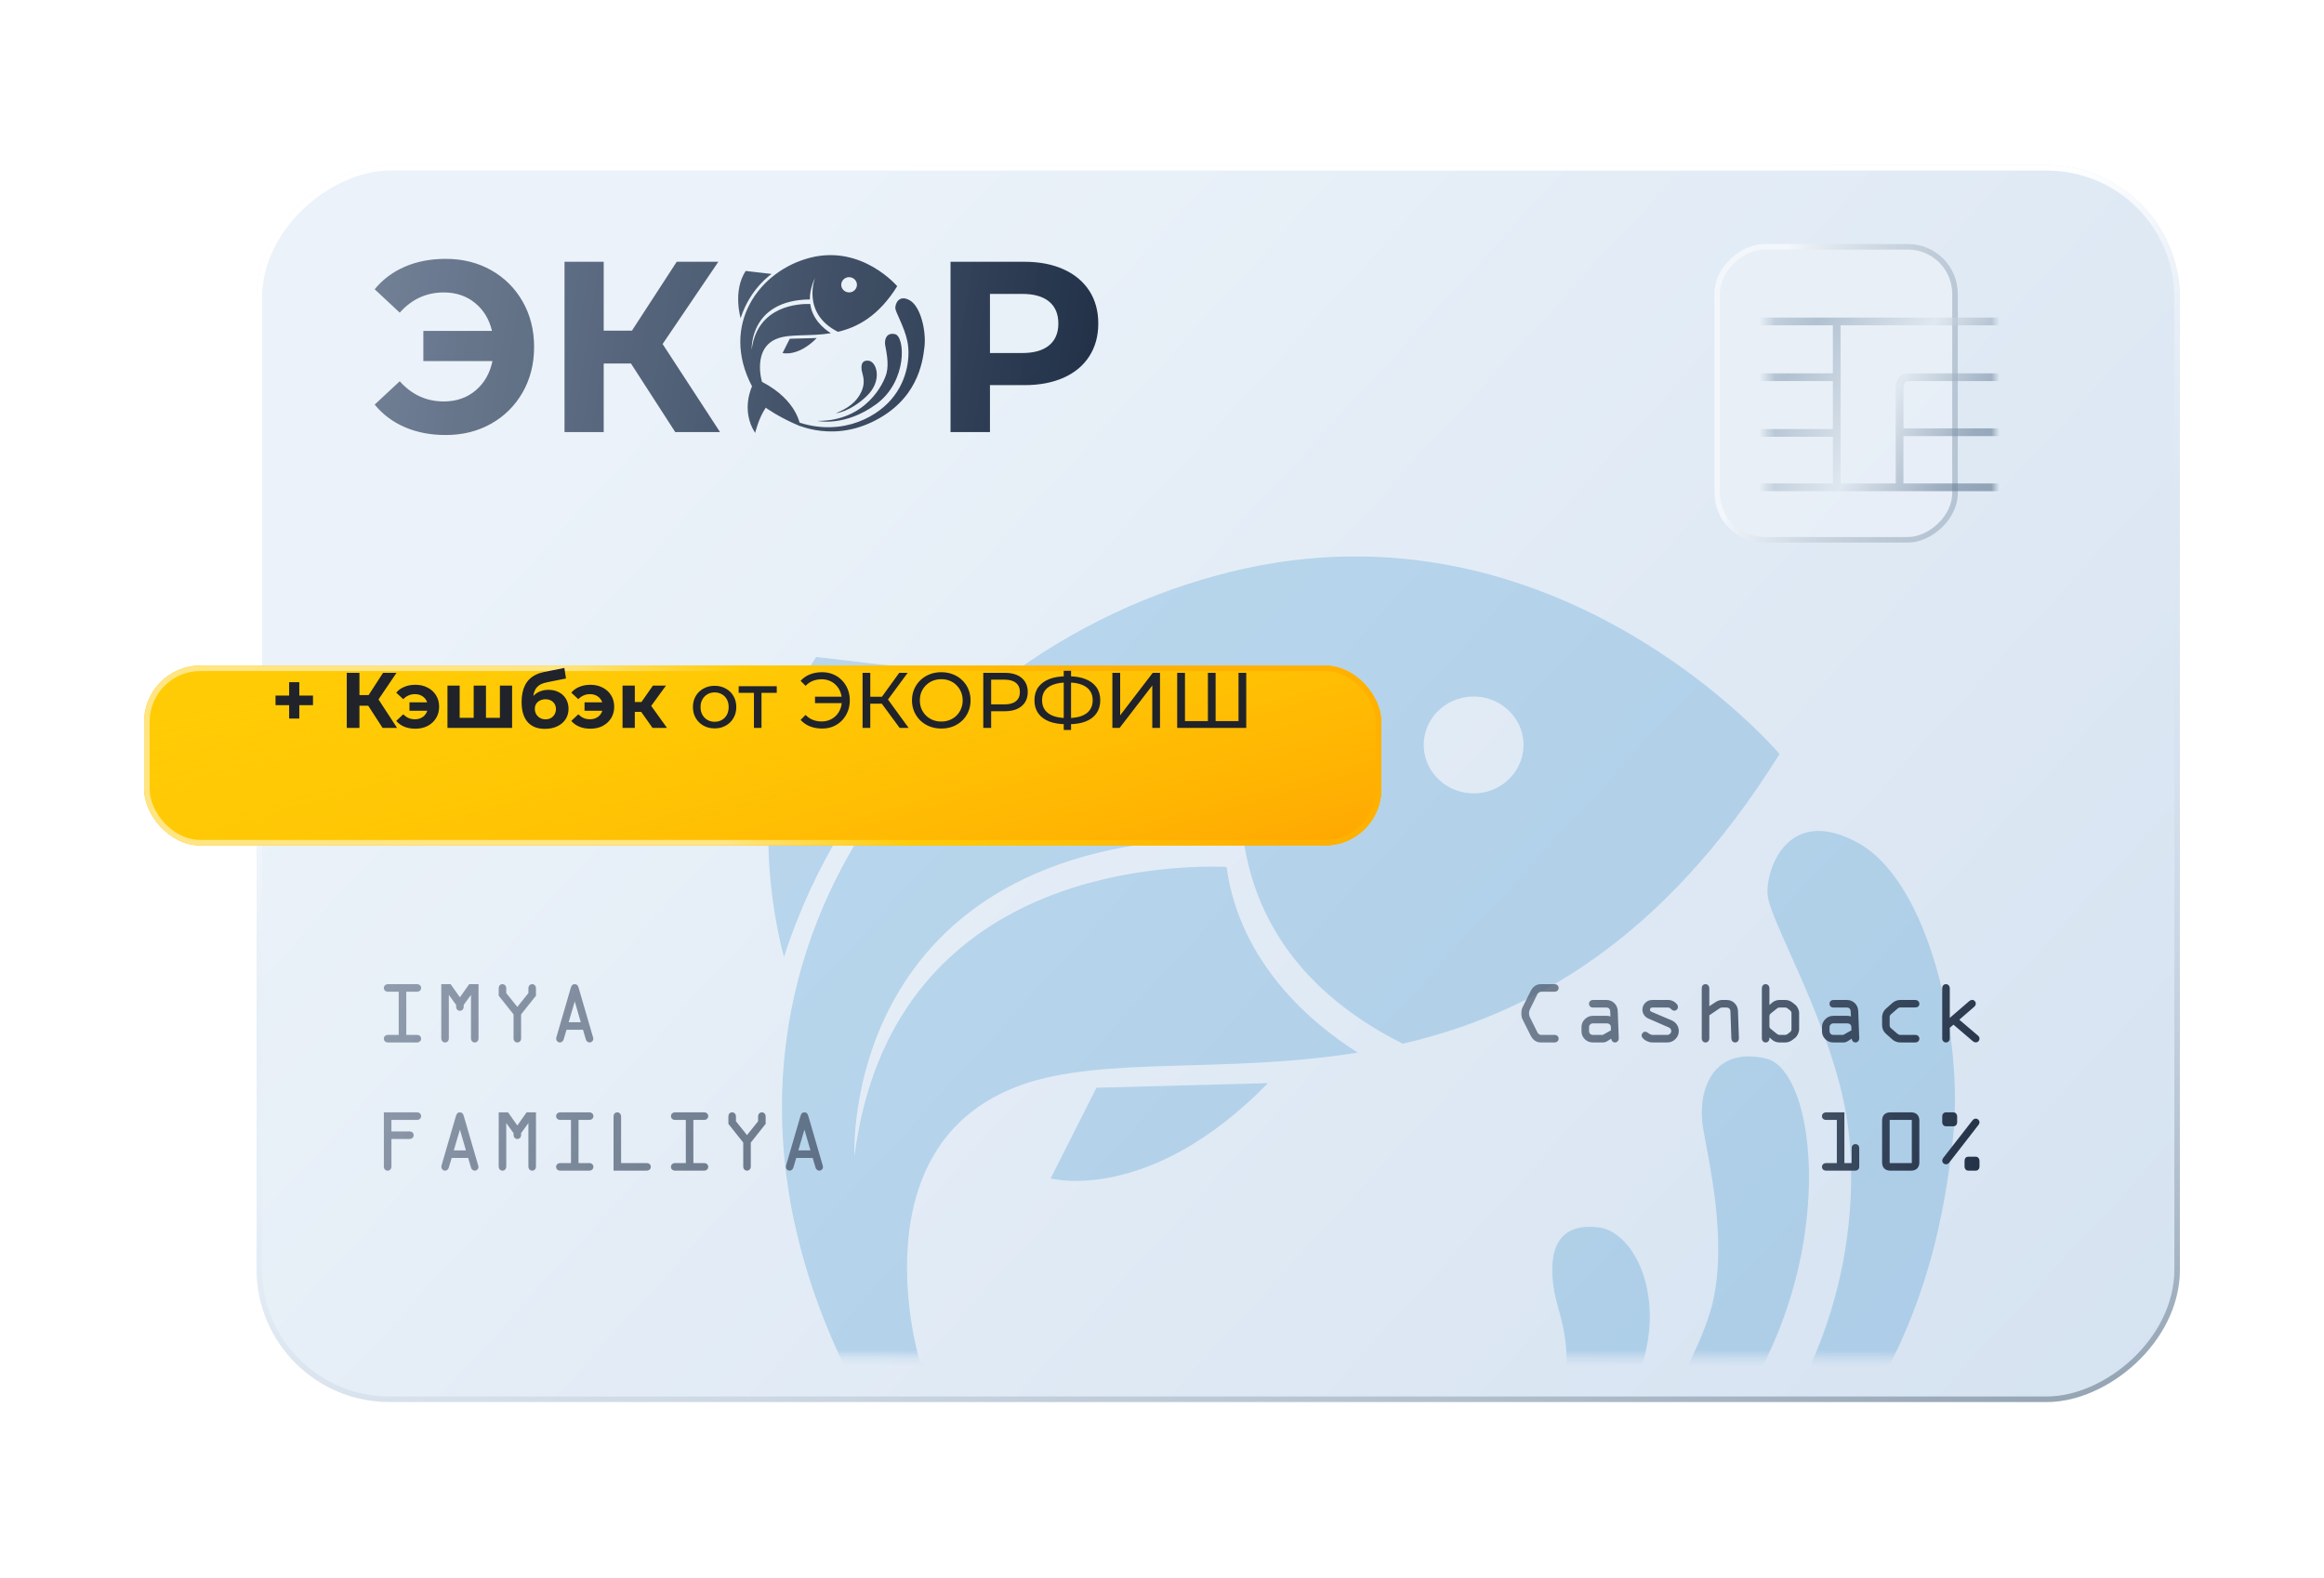 <svg width="290" height="197" viewBox="0 0 290 197" fill="none" xmlns="http://www.w3.org/2000/svg">
<g filter="url(#filter0_d_2710_96674)">
<rect x="25" y="169.383" width="154.386" height="240" rx="16.56" transform="rotate(-90 25 169.383)" fill="url(#paint0_linear_2710_96674)"/>
<rect x="25.345" y="169.038" width="153.696" height="239.31" rx="16.215" transform="rotate(-90 25.345 169.038)" stroke="url(#paint1_linear_2710_96674)" stroke-width="0.69"/>
</g>
<mask id="mask0_2710_96674" style="mask-type:alpha" maskUnits="userSpaceOnUse" x="25" y="14" width="240" height="156">
<rect x="25.345" y="169.038" width="153.696" height="239.31" rx="16.215" transform="rotate(-90 25.345 169.038)" fill="url(#paint2_linear_2710_96674)" stroke="url(#paint3_linear_2710_96674)" stroke-width="0.69"/>
</mask>
<g mask="url(#mask0_2710_96674)">
<g opacity="0.2">
<path d="M137.877 201.828C137.877 201.828 167.081 218.731 202.448 201.658C237.816 184.585 242.186 155.205 243.667 142.396C245.144 129.584 240.716 110.128 231.907 105.24C223.101 100.348 220.308 108.546 220.571 111.691C220.835 114.836 227.639 126.246 230.05 137.408C232.46 148.567 230.957 168.1 217.301 183.967C203.646 199.831 173.972 214.364 138.659 200.156L137.877 201.828Z" fill="#0071BC"/>
<path d="M158.756 200.922C158.756 200.922 180.709 205.878 205.571 187.544C230.437 169.214 228.268 133.964 220.376 132.128C213.492 130.527 211.78 136.421 212.517 140.785C213.25 145.149 215.61 154.938 213.659 162.83C211.702 170.722 197.483 201.15 158.756 200.922Z" fill="#0071BC"/>
<path d="M173.359 194.899C173.359 194.899 184.621 193.799 197.704 181.386C210.787 168.973 205.682 153.932 199.435 153.199C193.191 152.469 193.404 157.949 193.954 161.219C194.504 164.49 197.855 170.68 192.425 180.071C186.996 189.461 177.801 192.815 173.359 194.899Z" fill="#0071BC"/>
<path d="M109.348 210.445C109.348 210.445 112.174 198.495 117.777 190.455C117.777 190.455 128.356 198.237 145.153 205.145C145.153 205.145 143.454 184.827 114.774 169.941C114.774 169.941 106.548 142.854 127.471 135.415C137.683 131.785 152.852 134.055 169.417 131.386C163.514 127.636 154.709 120.159 153.051 108.203C144.529 107.932 111.121 109.145 106.616 144.359C106.616 144.359 104.598 105.138 152.781 104.588C152.713 99.549 153.891 93.802 156.939 87.312C156.939 87.312 145.716 115.544 175.043 130.28C190.819 126.61 207.465 117.535 222.061 94.12C222.061 94.12 194.389 61.322 153.611 71.365C112.837 81.418 81.087 124.558 106.899 173.549C106.899 173.549 97.633 192.317 109.348 210.445ZM179.68 97.442C177.148 95.191 176.971 91.364 179.294 88.901C181.618 86.438 185.554 86.27 188.09 88.525C190.63 90.779 190.8 94.606 188.476 97.066C186.162 99.529 182.22 99.697 179.68 97.442Z" fill="#0071BC"/>
<path d="M122.438 84.404C122.438 84.404 105.567 95.444 97.833 119.434C97.833 119.434 91.409 97.811 101.843 82.008L122.438 84.404Z" fill="#0071BC"/>
<path d="M158.228 135.195L136.819 135.774L131.109 147.091C131.113 147.091 143.362 150.426 158.228 135.195Z" fill="#0071BC"/>
</g>
</g>
<g filter="url(#filter1_dd_2710_96674)">
<rect x="17.982" y="76.055" width="154.386" height="22.456" rx="7.018" fill="#FFCB05"/>
<rect x="17.982" y="76.055" width="154.386" height="22.456" rx="7.018" fill="url(#paint4_linear_2710_96674)"/>
<rect x="18.327" y="76.4" width="153.696" height="21.766" rx="6.673" stroke="url(#paint5_linear_2710_96674)" stroke-width="0.69"/>
</g>
<path d="M36.081 89.69V85.151H37.349V89.69H36.081ZM34.382 88.02V86.822H39.058V88.02H34.382ZM47.741 90.859L45.599 87.549L46.886 86.772L49.549 90.859H47.741ZM43.271 90.859V83.982H44.853V90.859H43.271ZM44.391 88.089V86.763H46.788V88.089H44.391ZM47.034 87.598L45.57 87.421L47.8 83.982H49.48L47.034 87.598ZM51.094 88.718V87.666H53.854V88.718H51.094ZM51.83 85.475C52.407 85.475 52.918 85.593 53.363 85.829C53.808 86.058 54.159 86.379 54.414 86.792C54.67 87.205 54.797 87.68 54.797 88.217C54.797 88.747 54.67 89.222 54.414 89.641C54.159 90.054 53.808 90.378 53.363 90.614C52.918 90.843 52.407 90.958 51.83 90.958C51.326 90.958 50.868 90.876 50.455 90.712C50.049 90.542 49.712 90.299 49.443 89.985L50.317 89.16C50.514 89.356 50.73 89.51 50.966 89.621C51.208 89.726 51.477 89.779 51.772 89.779C52.092 89.779 52.371 89.713 52.607 89.582C52.849 89.451 53.039 89.268 53.176 89.032C53.314 88.796 53.383 88.524 53.383 88.217C53.383 87.902 53.314 87.627 53.176 87.391C53.039 87.156 52.849 86.972 52.607 86.841C52.371 86.71 52.092 86.645 51.772 86.645C51.477 86.645 51.208 86.7 50.966 86.812C50.73 86.916 50.514 87.07 50.317 87.273L49.443 86.458C49.712 86.137 50.049 85.895 50.455 85.731C50.868 85.561 51.326 85.475 51.83 85.475ZM59.443 89.602L59.109 89.956V85.574H60.642V89.956L60.288 89.602H62.724L62.38 89.956V85.574H63.903V90.859H55.837V85.574H57.36V89.956L57.016 89.602H59.443ZM67.997 90.977C67.565 90.977 67.172 90.915 66.818 90.791C66.465 90.66 66.157 90.46 65.895 90.191C65.639 89.916 65.439 89.566 65.295 89.14C65.158 88.714 65.089 88.207 65.089 87.617C65.089 87.198 65.125 86.815 65.197 86.468C65.269 86.121 65.377 85.806 65.521 85.525C65.665 85.237 65.849 84.984 66.072 84.768C66.301 84.546 66.566 84.362 66.867 84.218C67.175 84.067 67.522 83.953 67.909 83.874L70.424 83.373L70.63 84.689L68.41 85.132C68.279 85.158 68.128 85.194 67.958 85.24C67.794 85.279 67.627 85.341 67.457 85.426C67.293 85.511 67.139 85.633 66.995 85.79C66.858 85.941 66.746 86.14 66.661 86.389C66.576 86.632 66.533 86.933 66.533 87.293C66.533 87.404 66.537 87.49 66.543 87.549C66.556 87.607 66.566 87.67 66.573 87.735C66.586 87.801 66.592 87.902 66.592 88.04L66.101 87.558C66.245 87.251 66.428 86.989 66.651 86.772C66.88 86.556 67.142 86.392 67.437 86.281C67.739 86.163 68.073 86.104 68.439 86.104C68.937 86.104 69.373 86.206 69.746 86.409C70.126 86.605 70.421 86.884 70.63 87.244C70.84 87.604 70.945 88.013 70.945 88.472C70.945 88.97 70.82 89.409 70.571 89.788C70.322 90.162 69.975 90.453 69.53 90.663C69.091 90.873 68.58 90.977 67.997 90.977ZM68.076 89.788C68.331 89.788 68.557 89.733 68.754 89.621C68.95 89.504 69.101 89.35 69.206 89.16C69.317 88.963 69.373 88.744 69.373 88.501C69.373 88.266 69.317 88.056 69.206 87.873C69.101 87.689 68.95 87.545 68.754 87.44C68.557 87.336 68.328 87.283 68.066 87.283C67.811 87.283 67.581 87.336 67.378 87.44C67.175 87.539 67.018 87.676 66.907 87.853C66.795 88.03 66.74 88.236 66.74 88.472C66.74 88.714 66.795 88.937 66.907 89.14C67.025 89.337 67.182 89.494 67.378 89.612C67.581 89.73 67.814 89.788 68.076 89.788ZM72.94 88.718V87.666H75.701V88.718H72.94ZM73.677 85.475C74.253 85.475 74.764 85.593 75.209 85.829C75.655 86.058 76.005 86.379 76.26 86.792C76.516 87.205 76.644 87.68 76.644 88.217C76.644 88.747 76.516 89.222 76.26 89.641C76.005 90.054 75.655 90.378 75.209 90.614C74.764 90.843 74.253 90.958 73.677 90.958C73.172 90.958 72.714 90.876 72.301 90.712C71.895 90.542 71.558 90.299 71.289 89.985L72.164 89.16C72.36 89.356 72.576 89.51 72.812 89.621C73.054 89.726 73.323 89.779 73.618 89.779C73.939 89.779 74.217 89.713 74.453 89.582C74.695 89.451 74.885 89.268 75.023 89.032C75.16 88.796 75.229 88.524 75.229 88.217C75.229 87.902 75.16 87.627 75.023 87.391C74.885 87.156 74.695 86.972 74.453 86.841C74.217 86.71 73.939 86.645 73.618 86.645C73.323 86.645 73.054 86.7 72.812 86.812C72.576 86.916 72.36 87.07 72.164 87.273L71.289 86.458C71.558 86.137 71.895 85.895 72.301 85.731C72.714 85.561 73.172 85.475 73.677 85.475ZM81.427 90.859L79.658 88.354L80.906 87.617L83.234 90.859H81.427ZM77.683 90.859V85.574H79.216V90.859H77.683ZM78.764 88.855V87.627H80.611V88.855H78.764ZM81.053 88.393L79.619 88.236L81.476 85.574H83.107L81.053 88.393ZM89.176 90.918C88.652 90.918 88.187 90.804 87.781 90.575C87.375 90.345 87.054 90.031 86.818 89.631C86.583 89.225 86.465 88.767 86.465 88.256C86.465 87.738 86.583 87.28 86.818 86.88C87.054 86.481 87.375 86.17 87.781 85.947C88.187 85.718 88.652 85.603 89.176 85.603C89.694 85.603 90.156 85.718 90.562 85.947C90.974 86.17 91.295 86.481 91.524 86.88C91.76 87.273 91.878 87.732 91.878 88.256C91.878 88.773 91.76 89.232 91.524 89.631C91.295 90.031 90.974 90.345 90.562 90.575C90.156 90.804 89.694 90.918 89.176 90.918ZM89.176 90.093C89.51 90.093 89.808 90.018 90.07 89.867C90.339 89.716 90.549 89.504 90.699 89.228C90.85 88.947 90.925 88.623 90.925 88.256C90.925 87.882 90.85 87.562 90.699 87.293C90.549 87.018 90.339 86.805 90.07 86.654C89.808 86.504 89.51 86.428 89.176 86.428C88.842 86.428 88.544 86.504 88.282 86.654C88.02 86.805 87.811 87.018 87.653 87.293C87.496 87.562 87.418 87.882 87.418 88.256C87.418 88.623 87.496 88.947 87.653 89.228C87.811 89.504 88.02 89.716 88.282 89.867C88.544 90.018 88.842 90.093 89.176 90.093ZM94.08 90.859V86.232L94.316 86.478H92.174V85.652H96.929V86.478H94.797L95.023 86.232V90.859H94.08ZM101.701 87.765V86.959H105.385V87.765H101.701ZM102.585 83.904C103.083 83.904 103.541 83.992 103.96 84.169C104.38 84.339 104.743 84.585 105.051 84.906C105.365 85.22 105.608 85.59 105.778 86.016C105.955 86.442 106.043 86.91 106.043 87.421C106.043 87.932 105.955 88.4 105.778 88.826C105.608 89.251 105.365 89.625 105.051 89.946C104.743 90.26 104.38 90.506 103.96 90.683C103.541 90.853 103.083 90.938 102.585 90.938C102.035 90.938 101.527 90.846 101.062 90.663C100.604 90.48 100.217 90.211 99.903 89.857L100.522 89.238C100.797 89.52 101.102 89.726 101.436 89.857C101.776 89.988 102.143 90.054 102.536 90.054C102.896 90.054 103.23 89.988 103.538 89.857C103.846 89.726 104.111 89.546 104.334 89.317C104.563 89.081 104.74 88.803 104.864 88.482C104.989 88.154 105.051 87.801 105.051 87.421C105.051 87.041 104.989 86.691 104.864 86.37C104.74 86.042 104.563 85.764 104.334 85.534C104.111 85.299 103.846 85.115 103.538 84.984C103.23 84.853 102.896 84.788 102.536 84.788C102.143 84.788 101.776 84.853 101.436 84.984C101.102 85.115 100.797 85.322 100.522 85.603L99.903 84.984C100.217 84.631 100.604 84.362 101.062 84.179C101.527 83.995 102.035 83.904 102.585 83.904ZM112.263 90.859L109.767 87.47L110.563 86.979L113.383 90.859H112.263ZM107.635 90.859V83.982H108.598V90.859H107.635ZM108.303 87.833V86.969H110.533V87.833H108.303ZM110.651 87.529L109.747 87.391L112.213 83.982H113.265L110.651 87.529ZM117.465 90.938C116.941 90.938 116.453 90.85 116.001 90.673C115.556 90.496 115.169 90.25 114.842 89.936C114.514 89.615 114.259 89.242 114.076 88.816C113.892 88.39 113.801 87.925 113.801 87.421C113.801 86.916 113.892 86.451 114.076 86.026C114.259 85.6 114.514 85.23 114.842 84.915C115.169 84.595 115.556 84.346 116.001 84.169C116.447 83.992 116.935 83.904 117.465 83.904C117.989 83.904 118.47 83.992 118.909 84.169C119.355 84.339 119.741 84.585 120.069 84.906C120.403 85.22 120.658 85.59 120.835 86.016C121.018 86.442 121.11 86.91 121.11 87.421C121.11 87.932 121.018 88.4 120.835 88.826C120.658 89.251 120.403 89.625 120.069 89.946C119.741 90.26 119.355 90.506 118.909 90.683C118.47 90.853 117.989 90.938 117.465 90.938ZM117.465 90.064C117.845 90.064 118.195 89.998 118.516 89.867C118.844 89.736 119.125 89.553 119.361 89.317C119.604 89.075 119.79 88.793 119.921 88.472C120.059 88.151 120.128 87.801 120.128 87.421C120.128 87.041 120.059 86.691 119.921 86.37C119.79 86.049 119.604 85.77 119.361 85.534C119.125 85.292 118.844 85.106 118.516 84.975C118.195 84.844 117.845 84.778 117.465 84.778C117.079 84.778 116.722 84.844 116.394 84.975C116.073 85.106 115.792 85.292 115.549 85.534C115.307 85.77 115.117 86.049 114.979 86.37C114.848 86.691 114.783 87.041 114.783 87.421C114.783 87.801 114.848 88.151 114.979 88.472C115.117 88.793 115.307 89.075 115.549 89.317C115.792 89.553 116.073 89.736 116.394 89.867C116.722 89.998 117.079 90.064 117.465 90.064ZM122.698 90.859V83.982H125.38C125.983 83.982 126.497 84.077 126.923 84.267C127.348 84.457 127.676 84.732 127.905 85.092C128.134 85.453 128.249 85.882 128.249 86.379C128.249 86.877 128.134 87.306 127.905 87.666C127.676 88.02 127.348 88.295 126.923 88.492C126.497 88.682 125.983 88.777 125.38 88.777H123.239L123.681 88.315V90.859H122.698ZM123.681 88.413L123.239 87.922H125.351C125.98 87.922 126.454 87.788 126.775 87.519C127.103 87.251 127.267 86.871 127.267 86.379C127.267 85.888 127.103 85.508 126.775 85.24C126.454 84.971 125.98 84.837 125.351 84.837H123.239L123.681 84.346V88.413ZM133.072 90.398C132.233 90.398 131.516 90.283 130.92 90.054C130.324 89.818 129.869 89.477 129.554 89.032C129.24 88.587 129.083 88.046 129.083 87.411C129.083 86.776 129.24 86.235 129.554 85.79C129.869 85.344 130.324 85.004 130.92 84.768C131.516 84.532 132.233 84.415 133.072 84.415C133.085 84.415 133.108 84.415 133.14 84.415C133.18 84.415 133.216 84.415 133.248 84.415C133.288 84.415 133.311 84.415 133.317 84.415C134.156 84.415 134.87 84.532 135.459 84.768C136.055 85.004 136.51 85.344 136.825 85.79C137.139 86.235 137.296 86.776 137.296 87.411C137.296 88.04 137.139 88.58 136.825 89.032C136.517 89.477 136.068 89.818 135.479 90.054C134.896 90.283 134.188 90.398 133.357 90.398C133.343 90.398 133.314 90.398 133.268 90.398C133.229 90.398 133.19 90.398 133.15 90.398C133.111 90.398 133.085 90.398 133.072 90.398ZM133.18 89.631C133.193 89.631 133.209 89.631 133.229 89.631C133.248 89.631 133.258 89.631 133.258 89.631C133.926 89.625 134.49 89.54 134.948 89.376C135.407 89.206 135.754 88.957 135.99 88.629C136.232 88.295 136.353 87.886 136.353 87.401C136.353 86.923 136.232 86.52 135.99 86.193C135.747 85.865 135.397 85.616 134.938 85.446C134.486 85.276 133.933 85.191 133.278 85.191C133.271 85.191 133.255 85.191 133.229 85.191C133.209 85.191 133.193 85.191 133.18 85.191C132.505 85.191 131.932 85.276 131.46 85.446C130.995 85.61 130.642 85.855 130.399 86.183C130.157 86.51 130.036 86.92 130.036 87.411C130.036 87.902 130.16 88.311 130.409 88.639C130.658 88.966 131.015 89.215 131.48 89.386C131.952 89.549 132.518 89.631 133.18 89.631ZM132.738 91.115V83.727H133.651V91.115H132.738ZM138.807 90.859V83.982H139.78V89.287L143.847 83.982H144.751V90.859H143.788V85.564L139.711 90.859H138.807ZM150.953 90.005L150.727 90.26V83.982H151.689V90.26L151.444 90.005H154.794L154.548 90.26V83.982H155.511V90.859H146.895V83.982H147.868V90.26L147.622 90.005H150.953Z" fill="#202329"/>
<g opacity="0.6" filter="url(#filter2_dd_2710_96674)">
<rect x="220.15" y="68.414" width="35.88" height="28.98" rx="5.52" transform="rotate(-90 220.15 68.414)" fill="#ECF2F9"/>
<rect x="219.805" y="68.759" width="36.57" height="29.67" rx="5.865" transform="rotate(-90 219.805 68.759)" stroke="url(#paint6_linear_2710_96674)" stroke-width="0.69"/>
</g>
<mask id="mask1_2710_96674" style="mask-type:alpha" maskUnits="userSpaceOnUse" x="220" y="32" width="29" height="37">
<rect x="220.461" y="68.18" width="35.334" height="28.539" rx="5.52" transform="rotate(-90 220.461 68.18)" fill="#E5E9F4"/>
</mask>
<g mask="url(#mask1_2710_96674)">
<path opacity="0.6" d="M205.662 40.125L229.2 40.125M229.2 40.125V47.081M229.2 40.125L260.862 40.125M229.2 54.038V60.825M229.2 54.038L205.662 54.038M229.2 54.038V47.081M229.2 60.825L205.662 60.825M229.2 60.825H237.034M229.2 47.081H205.662M237.034 60.825L260.862 60.825M237.034 60.825V53.953M260.862 47.081H238.015C237.473 47.081 237.034 47.689 237.034 48.439V53.953M237.034 53.953H260.862" stroke="url(#paint7_linear_2710_96674)" stroke-width="0.966" stroke-linejoin="round"/>
</g>
<path d="M61.287 33.723C62.957 34.664 64.268 35.971 65.22 37.641C66.172 39.311 66.647 41.2 66.647 43.305C66.647 45.412 66.172 47.299 65.22 48.97C64.268 50.64 62.957 51.946 61.287 52.888C59.616 53.829 57.728 54.3 55.623 54.3C53.739 54.3 52.043 53.976 50.535 53.328C49.027 52.68 47.766 51.739 46.754 50.503L49.882 47.588C51.38 49.269 53.212 50.109 55.38 50.109C56.939 50.109 58.26 49.653 59.343 48.742C60.426 47.831 61.13 46.606 61.454 45.067H52.828V41.301H61.393C61.048 39.843 60.34 38.679 59.267 37.808C58.194 36.938 56.898 36.502 55.38 36.502C53.212 36.502 51.38 37.342 49.882 39.023L46.754 36.107C47.766 34.873 49.027 33.931 50.535 33.283C52.043 32.635 53.739 32.311 55.623 32.311C57.728 32.311 59.616 32.782 61.287 33.723ZM78.735 45.371H75.333V53.935H70.443V32.675H75.333V41.27H78.856L84.445 32.675H89.638L82.683 42.941L89.851 53.935H84.263L78.735 45.371ZM132.72 33.617C134.106 34.244 135.175 35.135 135.924 36.289C136.673 37.444 137.048 38.81 137.048 40.39C137.048 41.949 136.673 43.31 135.924 44.475C135.175 45.639 134.106 46.53 132.72 47.147C131.333 47.765 129.698 48.074 127.815 48.074H123.532V53.935H118.612V32.675H127.815C129.698 32.675 131.332 32.989 132.72 33.617ZM130.913 43.108C131.682 42.47 132.067 41.564 132.067 40.39C132.067 39.195 131.682 38.279 130.913 37.641C130.143 37.003 129.019 36.684 127.541 36.684H123.532V44.065H127.541C129.019 44.065 130.143 43.746 130.913 43.108ZM98.718 52.68C98.718 52.68 103.311 55.341 108.873 52.653C114.436 49.966 115.123 45.341 115.356 43.325C115.589 41.308 114.892 38.246 113.507 37.476C112.122 36.706 111.682 37.997 111.724 38.492C111.765 38.987 112.835 40.783 113.215 42.54C113.594 44.296 113.357 47.371 111.209 49.869C109.062 52.366 104.395 54.653 98.841 52.417L98.718 52.68ZM102.001 52.538C102.001 52.538 105.454 53.318 109.364 50.432C113.275 47.547 112.934 41.999 111.693 41.71C110.61 41.458 110.341 42.386 110.457 43.072C110.572 43.759 110.943 45.3 110.636 46.542C110.329 47.785 108.092 52.574 102.001 52.538ZM104.298 51.59C104.298 51.59 106.07 51.417 108.127 49.463C110.185 47.509 109.382 45.142 108.4 45.026C107.418 44.911 107.451 45.774 107.538 46.289C107.624 46.804 108.151 47.778 107.297 49.256C106.443 50.734 104.996 51.262 104.298 51.59ZM94.23 54.037C94.23 54.037 94.675 52.156 95.556 50.89C95.556 50.89 97.22 52.115 99.862 53.203C99.862 53.203 99.594 50.004 95.084 47.661C95.084 47.661 93.79 43.397 97.081 42.227C98.687 41.655 101.072 42.013 103.678 41.592C102.749 41.002 101.364 39.825 101.104 37.943C99.763 37.901 94.509 38.092 93.8 43.634C93.8 43.634 93.483 37.461 101.061 37.374C101.051 36.581 101.236 35.676 101.715 34.655C101.715 34.655 99.95 39.099 104.563 41.418C107.044 40.841 109.662 39.412 111.958 35.727C111.958 35.727 107.605 30.564 101.192 32.145C94.779 33.727 89.786 40.518 93.845 48.229C93.845 48.229 92.388 51.183 94.23 54.037ZM105.293 36.249C104.894 35.895 104.866 35.293 105.232 34.905C105.597 34.517 106.216 34.491 106.615 34.846C107.015 35.201 107.041 35.803 106.676 36.19C106.312 36.578 105.692 36.604 105.293 36.249ZM93.05 33.82C91.41 36.308 92.419 39.711 92.419 39.711C93.636 35.935 96.289 34.197 96.289 34.197L93.05 33.82ZM101.918 42.192L98.551 42.283L97.653 44.064C97.653 44.064 99.58 44.589 101.918 42.192Z" fill="url(#paint8_linear_2710_96674)"/>
<path d="M192.301 130.12C192.009 130.12 191.755 130.049 191.539 129.906C191.327 129.764 191.144 129.539 190.991 129.232L190.015 127.291C189.957 127.178 189.913 127.055 189.883 126.924C189.858 126.792 189.845 126.65 189.845 126.496C189.845 126.335 189.858 126.185 189.883 126.046C189.913 125.908 189.957 125.783 190.015 125.674L190.991 123.733C191.137 123.43 191.318 123.207 191.534 123.064C191.749 122.918 192.005 122.845 192.301 122.845H193.968C194.125 122.845 194.251 122.889 194.346 122.976C194.445 123.064 194.494 123.177 194.494 123.316C194.494 123.451 194.445 123.565 194.346 123.656C194.247 123.744 194.121 123.788 193.968 123.788H192.301C192.21 123.788 192.124 123.813 192.044 123.864C191.963 123.916 191.899 123.987 191.852 124.078L190.887 126.035C190.858 126.101 190.836 126.171 190.821 126.244C190.806 126.317 190.799 126.396 190.799 126.48C190.799 126.567 190.806 126.648 190.821 126.721C190.836 126.794 190.858 126.863 190.887 126.929L191.852 128.875C191.899 128.967 191.963 129.04 192.044 129.095C192.124 129.15 192.21 129.177 192.301 129.177H193.968C194.125 129.177 194.251 129.221 194.346 129.309C194.445 129.396 194.494 129.51 194.494 129.648C194.494 129.787 194.445 129.901 194.346 129.988C194.247 130.076 194.121 130.12 193.968 130.12H192.301ZM198.74 127.741C198.623 127.741 198.519 127.786 198.427 127.878C198.336 127.969 198.29 128.077 198.29 128.201V128.727C198.29 128.848 198.334 128.954 198.422 129.045C198.513 129.133 198.623 129.177 198.751 129.177H200.006L201.021 128.607L201.01 128.19C201.01 128.062 200.964 127.956 200.872 127.872C200.781 127.784 200.673 127.741 200.549 127.741H198.74ZM198.795 124.818H200.467C200.847 124.818 201.172 124.95 201.443 125.213C201.713 125.476 201.856 125.809 201.87 126.211L201.996 129.583V129.605C201.996 129.751 201.951 129.873 201.859 129.972C201.772 130.071 201.664 130.12 201.536 130.12C201.404 130.12 201.296 130.078 201.212 129.994C201.128 129.913 201.075 129.798 201.053 129.648L200.505 129.994C200.447 130.03 200.377 130.06 200.297 130.082C200.22 130.107 200.151 130.12 200.089 130.12H198.751C198.363 130.12 198.033 129.983 197.758 129.709C197.484 129.438 197.347 129.111 197.347 128.727V128.201C197.347 127.817 197.486 127.488 197.764 127.214C198.042 126.936 198.371 126.798 198.751 126.798H200.549C200.626 126.798 200.697 126.805 200.763 126.819C200.832 126.83 200.898 126.849 200.96 126.874L200.927 126.211C200.92 126.076 200.874 125.968 200.79 125.887C200.706 125.803 200.598 125.761 200.467 125.761H198.795C198.637 125.761 198.513 125.719 198.422 125.635C198.334 125.551 198.29 125.436 198.29 125.29C198.29 125.151 198.336 125.038 198.427 124.95C198.522 124.862 198.645 124.818 198.795 124.818ZM206.165 124.818H208.161C208.468 124.818 208.747 124.913 209 125.103C209.256 125.294 209.383 125.487 209.383 125.685C209.383 125.816 209.336 125.928 209.241 126.019C209.15 126.11 209.04 126.156 208.912 126.156C208.795 126.156 208.669 126.09 208.534 125.959C208.402 125.827 208.274 125.761 208.15 125.761H206.165C206.085 125.761 206.019 125.789 205.968 125.844C205.917 125.895 205.891 125.966 205.891 126.057C205.891 126.098 205.908 126.14 205.94 126.184C205.973 126.227 206.014 126.26 206.061 126.282L208.61 127.368C208.881 127.488 209.095 127.667 209.252 127.905C209.409 128.139 209.488 128.402 209.488 128.694C209.488 129.086 209.347 129.42 209.065 129.698C208.784 129.979 208.45 130.12 208.062 130.12H206.209C205.88 130.12 205.571 130.023 205.283 129.829C204.994 129.639 204.849 129.447 204.849 129.254C204.849 129.129 204.893 129.02 204.981 128.925C205.072 128.83 205.182 128.782 205.31 128.782C205.412 128.782 205.551 128.848 205.727 128.98C205.902 129.111 206.063 129.177 206.209 129.177H208.062C208.19 129.177 208.302 129.129 208.397 129.034C208.495 128.939 208.545 128.826 208.545 128.694C208.545 128.596 208.517 128.506 208.462 128.426C208.408 128.342 208.333 128.281 208.238 128.245L205.705 127.143C205.471 127.044 205.286 126.894 205.151 126.693C205.016 126.492 204.948 126.273 204.948 126.035C204.948 125.699 205.067 125.412 205.305 125.175C205.542 124.937 205.829 124.818 206.165 124.818ZM213.295 123.371V125.597L213.98 125.147C213.995 125.136 214.013 125.124 214.035 125.109C214.32 124.915 214.601 124.818 214.879 124.818H215.471C215.855 124.818 216.18 124.95 216.447 125.213C216.718 125.476 216.86 125.809 216.875 126.211L216.99 129.583V129.605C216.99 129.751 216.946 129.873 216.858 129.972C216.771 130.071 216.665 130.12 216.54 130.12C216.398 130.12 216.281 130.074 216.189 129.983C216.102 129.891 216.054 129.769 216.047 129.616L215.932 126.211C215.924 126.079 215.877 125.972 215.789 125.887C215.705 125.803 215.599 125.761 215.471 125.761H214.868C214.813 125.761 214.762 125.771 214.715 125.789C214.671 125.807 214.609 125.844 214.528 125.898L213.295 126.732V129.594C213.295 129.751 213.251 129.877 213.163 129.972C213.075 130.071 212.962 130.12 212.823 130.12C212.684 130.12 212.571 130.071 212.483 129.972C212.396 129.873 212.352 129.747 212.352 129.594V123.371C212.352 123.21 212.394 123.082 212.478 122.987C212.565 122.892 212.681 122.845 212.823 122.845C212.958 122.845 213.07 122.894 213.158 122.993C213.249 123.091 213.295 123.218 213.295 123.371ZM222.041 125.761C221.983 125.761 221.926 125.772 221.871 125.794C221.82 125.816 221.769 125.851 221.718 125.898L220.917 126.54C220.885 126.569 220.855 126.615 220.83 126.677C220.808 126.735 220.797 126.798 220.797 126.863V128.064C220.797 128.137 220.808 128.203 220.83 128.261C220.852 128.32 220.883 128.364 220.923 128.393L221.718 129.04C221.773 129.084 221.828 129.118 221.882 129.144C221.937 129.166 221.99 129.177 222.041 129.177H222.771C222.825 129.177 222.877 129.168 222.924 129.15C222.972 129.131 223.028 129.097 223.094 129.045L223.412 128.793C223.449 128.764 223.48 128.718 223.505 128.656C223.534 128.594 223.549 128.532 223.549 128.47V126.458C223.549 126.403 223.534 126.344 223.505 126.282C223.48 126.22 223.449 126.174 223.412 126.145L223.099 125.898C223.037 125.844 222.983 125.807 222.935 125.789C222.887 125.771 222.833 125.761 222.771 125.761H222.041ZM220.797 123.371V125.449L221.142 125.147C221.263 125.045 221.402 124.965 221.559 124.906C221.72 124.848 221.881 124.818 222.041 124.818H222.771C222.939 124.818 223.099 124.846 223.253 124.901C223.406 124.955 223.549 125.038 223.681 125.147L223.999 125.394C224.141 125.504 224.26 125.657 224.355 125.855C224.454 126.052 224.503 126.242 224.503 126.425V128.47C224.503 128.667 224.455 128.866 224.36 129.067C224.265 129.268 224.145 129.429 223.999 129.55L223.681 129.796C223.545 129.902 223.401 129.983 223.247 130.038C223.098 130.093 222.939 130.12 222.771 130.12H222.041C221.881 130.12 221.72 130.091 221.559 130.032C221.402 129.977 221.263 129.899 221.142 129.796L220.797 129.489V129.594C220.797 129.751 220.753 129.877 220.665 129.972C220.578 130.071 220.464 130.12 220.325 130.12C220.186 130.12 220.073 130.071 219.985 129.972C219.898 129.873 219.854 129.747 219.854 129.594V123.371C219.854 123.21 219.896 123.082 219.98 122.987C220.068 122.892 220.183 122.845 220.325 122.845C220.461 122.845 220.572 122.894 220.66 122.993C220.751 123.091 220.797 123.218 220.797 123.371ZM228.749 127.741C228.632 127.741 228.527 127.786 228.436 127.878C228.345 127.969 228.299 128.077 228.299 128.201V128.727C228.299 128.848 228.343 128.954 228.431 129.045C228.522 129.133 228.632 129.177 228.76 129.177H230.015L231.029 128.607L231.018 128.19C231.018 128.062 230.973 127.956 230.881 127.872C230.79 127.784 230.682 127.741 230.558 127.741H228.749ZM228.803 124.818H230.476C230.856 124.818 231.181 124.95 231.451 125.213C231.722 125.476 231.864 125.809 231.879 126.211L232.005 129.583V129.605C232.005 129.751 231.959 129.873 231.868 129.972C231.78 130.071 231.673 130.12 231.545 130.12C231.413 130.12 231.305 130.078 231.221 129.994C231.137 129.913 231.084 129.798 231.062 129.648L230.514 129.994C230.455 130.03 230.386 130.06 230.306 130.082C230.229 130.107 230.159 130.12 230.097 130.12H228.76C228.372 130.12 228.041 129.983 227.767 129.709C227.493 129.438 227.356 129.111 227.356 128.727V128.201C227.356 127.817 227.495 127.488 227.773 127.214C228.05 126.936 228.379 126.798 228.76 126.798H230.558C230.635 126.798 230.706 126.805 230.772 126.819C230.841 126.83 230.907 126.849 230.969 126.874L230.936 126.211C230.929 126.076 230.883 125.968 230.799 125.887C230.715 125.803 230.607 125.761 230.476 125.761H228.803C228.646 125.761 228.522 125.719 228.431 125.635C228.343 125.551 228.299 125.436 228.299 125.29C228.299 125.151 228.345 125.038 228.436 124.95C228.531 124.862 228.654 124.818 228.803 124.818ZM237.101 124.818H238.981C239.135 124.818 239.261 124.864 239.359 124.955C239.458 125.043 239.507 125.155 239.507 125.29C239.507 125.432 239.46 125.546 239.365 125.63C239.273 125.71 239.146 125.75 238.981 125.75H237.101C237.046 125.75 236.993 125.763 236.942 125.789C236.89 125.811 236.836 125.847 236.777 125.898L235.938 126.628C235.898 126.66 235.865 126.706 235.84 126.765C235.814 126.823 235.801 126.882 235.801 126.94V127.987C235.801 128.049 235.814 128.112 235.84 128.174C235.865 128.232 235.896 128.278 235.933 128.311L236.783 129.045C236.848 129.097 236.905 129.131 236.953 129.15C237 129.168 237.049 129.177 237.101 129.177H238.981C239.138 129.177 239.264 129.221 239.359 129.309C239.458 129.396 239.507 129.51 239.507 129.648C239.507 129.787 239.458 129.901 239.359 129.988C239.261 130.076 239.135 130.12 238.981 130.12H237.101C236.943 130.12 236.781 130.089 236.613 130.027C236.448 129.968 236.309 129.891 236.196 129.796L235.352 129.051C235.191 128.908 235.068 128.746 234.984 128.563C234.9 128.38 234.858 128.188 234.858 127.987V126.951C234.858 126.754 234.9 126.564 234.984 126.381C235.068 126.194 235.191 126.03 235.352 125.887L236.196 125.147C236.309 125.049 236.448 124.97 236.613 124.912C236.781 124.849 236.943 124.818 237.101 124.818ZM243.303 123.371V127.055L245.738 124.955C245.807 124.901 245.867 124.862 245.919 124.84C245.973 124.818 246.03 124.807 246.089 124.807C246.216 124.807 246.324 124.853 246.412 124.944C246.503 125.036 246.549 125.144 246.549 125.268C246.549 125.337 246.533 125.407 246.5 125.476C246.467 125.542 246.419 125.604 246.357 125.663L244.493 127.28L246.807 129.254C246.876 129.312 246.927 129.372 246.96 129.435C246.993 129.497 247.01 129.564 247.01 129.637C247.01 129.769 246.966 129.881 246.878 129.972C246.79 130.063 246.684 130.109 246.56 130.109C246.491 130.109 246.425 130.098 246.363 130.076C246.304 130.054 246.246 130.019 246.187 129.972L243.764 127.9L243.303 128.289V129.594C243.303 129.751 243.26 129.877 243.172 129.972C243.084 130.071 242.971 130.12 242.832 130.12C242.693 130.12 242.58 130.071 242.492 129.972C242.404 129.873 242.36 129.747 242.36 129.594V123.371C242.36 123.21 242.402 123.082 242.487 122.987C242.574 122.892 242.689 122.845 242.832 122.845C242.967 122.845 243.079 122.894 243.166 122.993C243.258 123.091 243.303 123.218 243.303 123.371ZM227.882 138.845H230.152V145.177H231.062V143.324C231.062 143.163 231.104 143.037 231.188 142.946C231.276 142.854 231.391 142.809 231.534 142.809C231.673 142.809 231.786 142.856 231.874 142.951C231.961 143.046 232.005 143.17 232.005 143.324V145.648C232.005 145.787 231.956 145.901 231.857 145.988C231.758 146.076 231.632 146.12 231.479 146.12H227.882C227.725 146.12 227.597 146.076 227.499 145.988C227.404 145.901 227.356 145.787 227.356 145.648C227.356 145.51 227.405 145.396 227.504 145.309C227.603 145.221 227.729 145.177 227.882 145.177H229.209V139.788H227.882C227.722 139.788 227.594 139.746 227.499 139.662C227.404 139.574 227.356 139.459 227.356 139.316C227.356 139.177 227.405 139.064 227.504 138.976C227.603 138.889 227.729 138.845 227.882 138.845ZM235.801 139.788V145.177H238.564V139.788H235.801ZM235.9 138.845H238.46C238.796 138.845 239.054 138.934 239.233 139.113C239.416 139.292 239.507 139.55 239.507 139.886V145.078C239.507 145.415 239.416 145.672 239.233 145.851C239.054 146.03 238.796 146.12 238.46 146.12H235.9C235.564 146.12 235.306 146.03 235.127 145.851C234.948 145.672 234.858 145.415 234.858 145.078V139.886C234.858 139.55 234.948 139.292 235.127 139.113C235.306 138.934 235.564 138.845 235.9 138.845ZM245.617 144.382H246.538C246.673 144.382 246.785 144.431 246.872 144.53C246.964 144.629 247.01 144.755 247.01 144.908V145.594C247.01 145.751 246.966 145.877 246.878 145.972C246.79 146.071 246.677 146.12 246.538 146.12H245.617C245.478 146.12 245.365 146.071 245.277 145.972C245.189 145.873 245.146 145.747 245.146 145.594V144.908C245.146 144.747 245.188 144.62 245.272 144.525C245.359 144.43 245.474 144.382 245.617 144.382ZM246.872 140.429L243.238 145.111C243.179 145.184 243.117 145.239 243.051 145.276C242.989 145.309 242.916 145.325 242.832 145.325C242.7 145.325 242.589 145.281 242.497 145.193C242.406 145.102 242.36 144.992 242.36 144.864C242.36 144.81 242.371 144.755 242.393 144.7C242.415 144.641 242.448 144.583 242.492 144.525L246.132 139.853C246.191 139.78 246.253 139.726 246.319 139.689C246.388 139.649 246.461 139.629 246.538 139.629C246.662 139.629 246.772 139.674 246.867 139.766C246.962 139.857 247.01 139.965 247.01 140.089C247.01 140.144 246.997 140.201 246.971 140.259C246.949 140.314 246.916 140.371 246.872 140.429ZM242.832 138.845H243.753C243.888 138.845 244 138.894 244.087 138.993C244.179 139.091 244.224 139.218 244.224 139.371V140.056C244.224 140.217 244.181 140.345 244.093 140.44C244.009 140.535 243.896 140.583 243.753 140.583H242.832C242.693 140.583 242.58 140.533 242.492 140.435C242.404 140.336 242.36 140.21 242.36 140.056V139.371C242.36 139.21 242.402 139.082 242.487 138.987C242.574 138.892 242.689 138.845 242.832 138.845Z" fill="url(#paint9_linear_2710_96674)"/>
<path d="M52.023 122.845C52.18 122.845 52.306 122.889 52.401 122.976C52.499 123.064 52.549 123.177 52.549 123.316C52.549 123.451 52.499 123.565 52.401 123.656C52.302 123.744 52.176 123.788 52.023 123.788H50.696V129.177H52.023C52.18 129.177 52.306 129.221 52.401 129.309C52.499 129.396 52.549 129.51 52.549 129.648C52.549 129.787 52.499 129.901 52.401 129.988C52.302 130.076 52.176 130.12 52.023 130.12H48.426C48.269 130.12 48.141 130.076 48.042 129.988C47.947 129.901 47.9 129.787 47.9 129.648C47.9 129.51 47.949 129.396 48.048 129.309C48.147 129.221 48.273 129.177 48.426 129.177H49.753V123.788H48.426C48.269 123.788 48.141 123.744 48.042 123.656C47.947 123.568 47.9 123.455 47.9 123.316C47.9 123.177 47.949 123.064 48.048 122.976C48.147 122.889 48.273 122.845 48.426 122.845H52.023ZM55.065 122.845H56.233L57.39 124.484L58.547 122.845H59.714V129.594C59.714 129.751 59.67 129.877 59.583 129.972C59.495 130.071 59.382 130.12 59.243 130.12C59.104 130.12 58.99 130.071 58.903 129.972C58.815 129.873 58.771 129.747 58.771 129.594V124.182L57.861 125.438V125.641C57.861 125.798 57.817 125.926 57.73 126.025C57.642 126.12 57.529 126.167 57.39 126.167C57.251 126.167 57.138 126.118 57.05 126.019C56.962 125.92 56.918 125.794 56.918 125.641V125.438L56.008 124.182V129.594C56.008 129.751 55.964 129.877 55.877 129.972C55.789 130.071 55.675 130.12 55.537 130.12C55.398 130.12 55.284 130.071 55.197 129.972C55.109 129.873 55.065 129.747 55.065 129.594V122.845ZM63.173 123.371V123.958L64.555 125.685L65.937 123.958V123.371C65.937 123.218 65.98 123.091 66.068 122.993C66.156 122.894 66.269 122.845 66.408 122.845C66.547 122.845 66.66 122.894 66.748 122.993C66.836 123.088 66.88 123.214 66.88 123.371V124.281L65.026 126.617V129.594C65.026 129.751 64.983 129.877 64.895 129.972C64.807 130.071 64.694 130.12 64.555 130.12C64.416 130.12 64.303 130.071 64.215 129.972C64.127 129.873 64.084 129.747 64.084 129.594V126.617L62.23 124.281V123.371C62.23 123.21 62.273 123.082 62.356 122.987C62.444 122.892 62.559 122.845 62.702 122.845C62.837 122.845 62.949 122.894 63.036 122.993C63.128 123.091 63.173 123.218 63.173 123.371ZM71.72 124.999L70.958 127.593H72.472L71.72 124.999ZM72.225 123.371L74.001 129.473C74.012 129.506 74.019 129.539 74.023 129.572C74.03 129.605 74.034 129.634 74.034 129.659C74.034 129.787 73.988 129.895 73.897 129.983C73.805 130.074 73.698 130.12 73.573 130.12C73.464 130.12 73.365 130.083 73.277 130.01C73.193 129.941 73.135 129.848 73.102 129.731L72.751 128.535H70.695L70.339 129.725C70.295 129.86 70.233 129.959 70.152 130.021C70.076 130.087 69.977 130.12 69.856 130.12C69.736 130.12 69.63 130.074 69.538 129.983C69.451 129.895 69.407 129.791 69.407 129.67C69.407 129.616 69.409 129.575 69.412 129.55C69.416 129.521 69.421 129.493 69.429 129.468L71.205 123.371C71.26 123.174 71.326 123.037 71.402 122.96C71.483 122.883 71.589 122.845 71.72 122.845C71.848 122.845 71.951 122.881 72.027 122.954C72.104 123.027 72.17 123.166 72.225 123.371ZM47.9 138.845H52.023C52.18 138.845 52.306 138.889 52.401 138.976C52.499 139.064 52.549 139.177 52.549 139.316C52.549 139.451 52.499 139.565 52.401 139.656C52.302 139.744 52.176 139.788 52.023 139.788H48.843V141.224H51.102C51.255 141.224 51.379 141.268 51.474 141.356C51.569 141.443 51.617 141.557 51.617 141.696C51.617 141.834 51.568 141.948 51.469 142.035C51.374 142.123 51.251 142.167 51.102 142.167H48.843V145.594C48.843 145.751 48.799 145.877 48.711 145.972C48.623 146.071 48.51 146.12 48.371 146.12C48.232 146.12 48.119 146.071 48.031 145.972C47.944 145.873 47.9 145.747 47.9 145.594V138.845ZM57.39 140.999L56.628 143.593H58.141L57.39 140.999ZM57.894 139.371L59.67 145.473C59.681 145.506 59.689 145.539 59.692 145.572C59.7 145.605 59.703 145.634 59.703 145.659C59.703 145.787 59.658 145.895 59.566 145.983C59.475 146.074 59.367 146.12 59.243 146.12C59.133 146.12 59.034 146.083 58.947 146.01C58.863 145.941 58.804 145.848 58.771 145.731L58.42 144.535H56.364L56.008 145.725C55.964 145.86 55.902 145.959 55.822 146.021C55.745 146.087 55.646 146.12 55.526 146.12C55.405 146.12 55.299 146.074 55.208 145.983C55.12 145.895 55.076 145.791 55.076 145.67C55.076 145.616 55.078 145.575 55.081 145.55C55.085 145.521 55.091 145.493 55.098 145.468L56.874 139.371C56.929 139.174 56.995 139.037 57.072 138.96C57.152 138.883 57.258 138.845 57.39 138.845C57.518 138.845 57.62 138.881 57.697 138.954C57.773 139.027 57.839 139.166 57.894 139.371ZM62.23 138.845H63.398L64.555 140.484L65.712 138.845H66.88V145.594C66.88 145.751 66.836 145.877 66.748 145.972C66.66 146.071 66.547 146.12 66.408 146.12C66.269 146.12 66.156 146.071 66.068 145.972C65.98 145.873 65.937 145.747 65.937 145.594V140.182L65.026 141.438V141.641C65.026 141.798 64.983 141.926 64.895 142.025C64.807 142.12 64.694 142.167 64.555 142.167C64.416 142.167 64.303 142.118 64.215 142.019C64.127 141.92 64.084 141.794 64.084 141.641V141.438L63.173 140.182V145.594C63.173 145.751 63.13 145.877 63.042 145.972C62.954 146.071 62.841 146.12 62.702 146.12C62.563 146.12 62.45 146.071 62.362 145.972C62.274 145.873 62.23 145.747 62.23 145.594V138.845ZM73.519 138.845C73.676 138.845 73.802 138.889 73.897 138.976C73.996 139.064 74.045 139.177 74.045 139.316C74.045 139.451 73.996 139.565 73.897 139.656C73.798 139.744 73.672 139.788 73.519 139.788H72.192V145.177H73.519C73.676 145.177 73.802 145.221 73.897 145.309C73.996 145.396 74.045 145.51 74.045 145.648C74.045 145.787 73.996 145.901 73.897 145.988C73.798 146.076 73.672 146.12 73.519 146.12H69.922C69.765 146.12 69.637 146.076 69.538 145.988C69.443 145.901 69.396 145.787 69.396 145.648C69.396 145.51 69.445 145.396 69.544 145.309C69.642 145.221 69.769 145.177 69.922 145.177H71.249V139.788H69.922C69.765 139.788 69.637 139.744 69.538 139.656C69.443 139.568 69.396 139.455 69.396 139.316C69.396 139.177 69.445 139.064 69.544 138.976C69.642 138.889 69.769 138.845 69.922 138.845H73.519ZM77.504 139.371V145.177H80.684C80.841 145.177 80.967 145.221 81.062 145.309C81.161 145.396 81.21 145.51 81.21 145.648C81.21 145.787 81.161 145.901 81.062 145.988C80.964 146.076 80.838 146.12 80.684 146.12H76.561V139.371C76.561 139.21 76.603 139.082 76.687 138.987C76.775 138.892 76.89 138.845 77.033 138.845C77.168 138.845 77.279 138.894 77.367 138.993C77.458 139.091 77.504 139.218 77.504 139.371ZM87.849 138.845C88.007 138.845 88.133 138.889 88.228 138.976C88.326 139.064 88.376 139.177 88.376 139.316C88.376 139.451 88.326 139.565 88.228 139.656C88.129 139.744 88.003 139.788 87.849 139.788H86.522V145.177H87.849C88.007 145.177 88.133 145.221 88.228 145.309C88.326 145.396 88.376 145.51 88.376 145.648C88.376 145.787 88.326 145.901 88.228 145.988C88.129 146.076 88.003 146.12 87.849 146.12H84.253C84.096 146.12 83.968 146.076 83.869 145.988C83.774 145.901 83.727 145.787 83.727 145.648C83.727 145.51 83.776 145.396 83.874 145.309C83.973 145.221 84.099 145.177 84.253 145.177H85.58V139.788H84.253C84.096 139.788 83.968 139.744 83.869 139.656C83.774 139.568 83.727 139.455 83.727 139.316C83.727 139.177 83.776 139.064 83.874 138.976C83.973 138.889 84.099 138.845 84.253 138.845H87.849ZM91.835 139.371V139.958L93.216 141.685L94.598 139.958V139.371C94.598 139.218 94.642 139.091 94.73 138.993C94.817 138.894 94.931 138.845 95.07 138.845C95.208 138.845 95.322 138.894 95.409 138.993C95.497 139.088 95.541 139.214 95.541 139.371V140.281L93.688 142.617V145.594C93.688 145.751 93.644 145.877 93.556 145.972C93.469 146.071 93.355 146.12 93.216 146.12C93.078 146.12 92.964 146.071 92.876 145.972C92.789 145.873 92.745 145.747 92.745 145.594V142.617L90.892 140.281V139.371C90.892 139.21 90.934 139.082 91.018 138.987C91.106 138.892 91.221 138.845 91.363 138.845C91.499 138.845 91.61 138.894 91.698 138.993C91.789 139.091 91.835 139.218 91.835 139.371ZM100.382 140.999L99.62 143.593H101.133L100.382 140.999ZM100.886 139.371L102.662 145.473C102.673 145.506 102.681 145.539 102.684 145.572C102.692 145.605 102.695 145.634 102.695 145.659C102.695 145.787 102.65 145.895 102.558 145.983C102.467 146.074 102.359 146.12 102.235 146.12C102.125 146.12 102.026 146.083 101.939 146.01C101.855 145.941 101.796 145.848 101.763 145.731L101.412 144.535H99.356L99 145.725C98.956 145.86 98.894 145.959 98.814 146.021C98.737 146.087 98.638 146.12 98.518 146.12C98.397 146.12 98.291 146.074 98.2 145.983C98.112 145.895 98.068 145.791 98.068 145.67C98.068 145.616 98.07 145.575 98.074 145.55C98.077 145.521 98.083 145.493 98.09 145.468L99.866 139.371C99.921 139.174 99.987 139.037 100.064 138.96C100.144 138.883 100.25 138.845 100.382 138.845C100.51 138.845 100.612 138.881 100.689 138.954C100.766 139.027 100.831 139.166 100.886 139.371Z" fill="url(#paint10_linear_2710_96674)"/>
<defs>
<filter id="filter0_d_2710_96674" x="10.965" y="-0.442" width="282.105" height="196.491" filterUnits="userSpaceOnUse" color-interpolation-filters="sRGB">
<feFlood flood-opacity="0" result="BackgroundImageFix"/>
<feColorMatrix in="SourceAlpha" type="matrix" values="0 0 0 0 0 0 0 0 0 0 0 0 0 0 0 0 0 0 127 0" result="hardAlpha"/>
<feOffset dx="7.018" dy="5.614"/>
<feGaussianBlur stdDeviation="10.526"/>
<feColorMatrix type="matrix" values="0 0 0 0 0.071 0 0 0 0 0.239 0 0 0 0 0.396 0 0 0 0.26 0"/>
<feBlend mode="normal" in2="BackgroundImageFix" result="effect1_dropShadow_2710_96674"/>
<feBlend mode="normal" in="SourceGraphic" in2="effect1_dropShadow_2710_96674" result="shape"/>
</filter>
<filter id="filter1_dd_2710_96674" x="-3.07" y="60.616" width="196.491" height="64.561" filterUnits="userSpaceOnUse" color-interpolation-filters="sRGB">
<feFlood flood-opacity="0" result="BackgroundImageFix"/>
<feColorMatrix in="SourceAlpha" type="matrix" values="0 0 0 0 0 0 0 0 0 0 0 0 0 0 0 0 0 0 127 0" result="hardAlpha"/>
<feOffset dy="1.404"/>
<feGaussianBlur stdDeviation="1.404"/>
<feColorMatrix type="matrix" values="0 0 0 0 0 0 0 0 0 0.027 0 0 0 0 0.482 0 0 0 0.04 0"/>
<feBlend mode="normal" in2="BackgroundImageFix" result="effect1_dropShadow_2710_96674"/>
<feColorMatrix in="SourceAlpha" type="matrix" values="0 0 0 0 0 0 0 0 0 0 0 0 0 0 0 0 0 0 127 0" result="hardAlpha"/>
<feOffset dy="5.614"/>
<feGaussianBlur stdDeviation="10.526"/>
<feColorMatrix type="matrix" values="0 0 0 0 0.03 0 0 0 0 0.16 0 0 0 0 0.246 0 0 0 0.26 0"/>
<feBlend mode="normal" in2="effect1_dropShadow_2710_96674" result="effect2_dropShadow_2710_96674"/>
<feBlend mode="normal" in="SourceGraphic" in2="effect2_dropShadow_2710_96674" result="shape"/>
</filter>
<filter id="filter2_dd_2710_96674" x="186.341" y="2.865" width="80.039" height="86.939" filterUnits="userSpaceOnUse" color-interpolation-filters="sRGB">
<feFlood flood-opacity="0" result="BackgroundImageFix"/>
<feColorMatrix in="SourceAlpha" type="matrix" values="0 0 0 0 0 0 0 0 0 0 0 0 0 0 0 0 0 0 127 0" result="hardAlpha"/>
<feOffset dx="2.76" dy="2.76"/>
<feGaussianBlur stdDeviation="4.83"/>
<feColorMatrix type="matrix" values="0 0 0 0 0.534 0 0 0 0 0.646 0 0 0 0 0.749 0 0 0 0.6 0"/>
<feBlend mode="normal" in2="BackgroundImageFix" result="effect1_dropShadow_2710_96674"/>
<feColorMatrix in="SourceAlpha" type="matrix" values="0 0 0 0 0 0 0 0 0 0 0 0 0 0 0 0 0 0 127 0" result="hardAlpha"/>
<feOffset dx="-8.28" dy="-4.14"/>
<feGaussianBlur stdDeviation="12.42"/>
<feColorMatrix type="matrix" values="0 0 0 0 1 0 0 0 0 1 0 0 0 0 1 0 0 0 1 0"/>
<feBlend mode="normal" in2="effect1_dropShadow_2710_96674" result="effect2_dropShadow_2710_96674"/>
<feBlend mode="normal" in="SourceGraphic" in2="effect2_dropShadow_2710_96674" result="shape"/>
</filter>
<linearGradient id="paint0_linear_2710_96674" x1="197.306" y1="-2.046" x2="-190.364" y2="420.463" gradientUnits="userSpaceOnUse">
<stop offset="0.335" stop-color="#EBF2F9"/>
<stop offset="1" stop-color="#C6D7EB"/>
</linearGradient>
<linearGradient id="paint1_linear_2710_96674" x1="165.37" y1="158.33" x2="-32.529" y2="217.736" gradientUnits="userSpaceOnUse">
<stop offset="0.263" stop-color="white"/>
<stop offset="0.507" stop-color="#DBE6F2" stop-opacity="0"/>
<stop offset="1" stop-color="#8F9FAE"/>
</linearGradient>
<linearGradient id="paint2_linear_2710_96674" x1="197.306" y1="-2.046" x2="-190.364" y2="420.463" gradientUnits="userSpaceOnUse">
<stop offset="0.335" stop-color="#EBF2F9"/>
<stop offset="1" stop-color="#C6D7EB"/>
</linearGradient>
<linearGradient id="paint3_linear_2710_96674" x1="165.37" y1="158.33" x2="-32.529" y2="217.736" gradientUnits="userSpaceOnUse">
<stop offset="0.263" stop-color="white"/>
<stop offset="0.507" stop-color="#DBE6F2" stop-opacity="0"/>
<stop offset="1" stop-color="#8F9FAE"/>
</linearGradient>
<linearGradient id="paint4_linear_2710_96674" x1="74.033" y1="67.809" x2="90.007" y2="124.691" gradientUnits="userSpaceOnUse">
<stop stop-color="#FFCB05" stop-opacity="0"/>
<stop offset="1" stop-color="#FFA200"/>
</linearGradient>
<linearGradient id="paint5_linear_2710_96674" x1="25.701" y1="56.406" x2="75.099" y2="9.195" gradientUnits="userSpaceOnUse">
<stop offset="0.263" stop-color="#FFE583"/>
<stop offset="0.507" stop-color="#FFCB05"/>
<stop offset="1" stop-color="#FFB101"/>
</linearGradient>
<linearGradient id="paint6_linear_2710_96674" x1="242.575" y1="68.414" x2="233.95" y2="104.984" gradientUnits="userSpaceOnUse">
<stop offset="0.15" stop-color="white"/>
<stop offset="1" stop-color="#37536F" stop-opacity="0.4"/>
</linearGradient>
<linearGradient id="paint7_linear_2710_96674" x1="256.722" y1="60.825" x2="210.492" y2="34.605" gradientUnits="userSpaceOnUse">
<stop stop-color="#48647D"/>
<stop offset="0.234" stop-color="#6B8299"/>
<stop offset="0.443" stop-color="#DAE2EB"/>
<stop offset="0.682" stop-color="#8CA2B7"/>
<stop offset="1" stop-color="#EDF2F7"/>
</linearGradient>
<linearGradient id="paint8_linear_2710_96674" x1="137.048" y1="54.3" x2="-152.164" y2="8.78" gradientUnits="userSpaceOnUse">
<stop stop-color="#202F45"/>
<stop offset="1" stop-color="#6E8BB3" stop-opacity="0"/>
</linearGradient>
<linearGradient id="paint9_linear_2710_96674" x1="248.155" y1="153.245" x2="94.777" y2="115.732" gradientUnits="userSpaceOnUse">
<stop stop-color="#202E43"/>
<stop offset="1" stop-color="#9BABC0" stop-opacity="0.4"/>
</linearGradient>
<linearGradient id="paint10_linear_2710_96674" x1="204.649" y1="153.245" x2="-92.272" y2="-29.836" gradientUnits="userSpaceOnUse">
<stop stop-color="#202E43"/>
<stop offset="0.777" stop-color="#9BABC0" stop-opacity="0.4"/>
</linearGradient>
</defs>
</svg>
